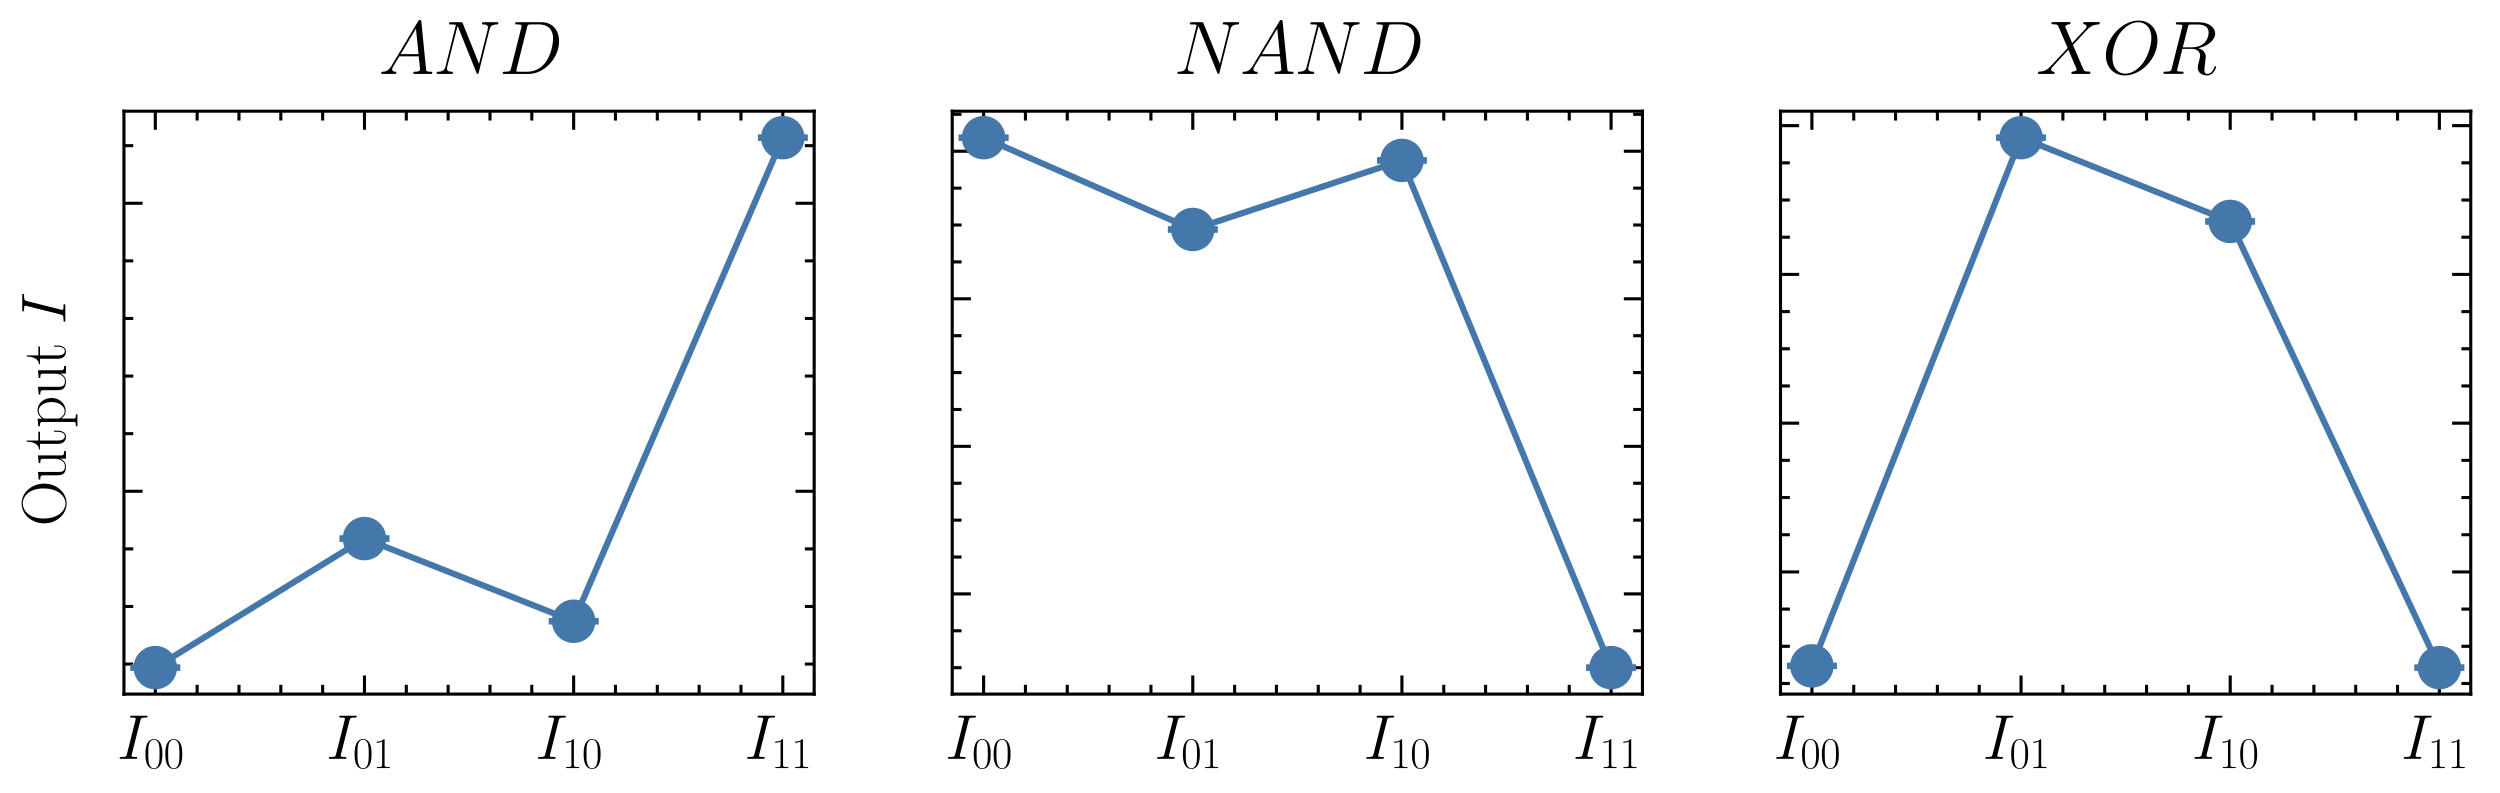 <?xml version="1.0" encoding="utf-8" standalone="no"?>
<!DOCTYPE svg PUBLIC "-//W3C//DTD SVG 1.1//EN"
  "http://www.w3.org/Graphics/SVG/1.1/DTD/svg11.dtd">
<svg xmlns:xlink="http://www.w3.org/1999/xlink" width="402.523pt" height="127.713pt" viewBox="0 0 402.523 127.713" xmlns="http://www.w3.org/2000/svg" version="1.1">
 <defs>
  <style type="text/css">*{stroke-linejoin: round; stroke-linecap: butt}</style>
 </defs>
 <g id="figure_1">
  <g id="patch_1">
   <path d="M 0 127.713 
L 402.523 127.713 
L 402.523 -0 
L 0 -0 
L 0 127.713 
z
" style="fill: none"/>
  </g>
  <g id="axes_1">
   <g id="patch_2">
    <path d="M 19.956 111.757 
L 131.09 111.757 
L 131.09 17.902 
L 19.956 17.902 
L 19.956 111.757 
z
" style="fill: none"/>
   </g>
   <g id="matplotlib.axis_1">
    <g id="xtick_1">
     <g id="line2d_1">
      <defs>
       <path id="m7a35473bfa" d="M 0 0 
L 0 -3 
" style="stroke: #000000; stroke-width: 0.5"/>
      </defs>
      <g>
       <use xlink:href="#m7a35473bfa" x="25.007" y="111.757" style="stroke: #000000; stroke-width: 0.5"/>
      </g>
     </g>
     <g id="line2d_2">
      <defs>
       <path id="mdc244a4021" d="M 0 0 
L 0 3 
" style="stroke: #000000; stroke-width: 0.5"/>
      </defs>
      <g>
       <use xlink:href="#mdc244a4021" x="25.007" y="17.902" style="stroke: #000000; stroke-width: 0.5"/>
      </g>
     </g>
     <g id="text_1">
      <!-- $I_{00}$ -->
      <g transform="translate(18.846 122.176) scale(0.1 -0.1)">
       <defs>
        <path id="CMMI12-49" d="M 2355 3880 
C 2413 4103 2426 4167 2893 4167 
C 3034 4167 3085 4167 3085 4288 
C 3085 4352 3014 4352 2995 4352 
C 2880 4352 2739 4352 2624 4352 
L 1837 4352 
C 1709 4352 1562 4352 1434 4352 
C 1382 4352 1312 4352 1312 4231 
C 1312 4167 1363 4167 1491 4167 
C 1888 4167 1888 4116 1888 4046 
C 1888 4002 1875 3963 1862 3906 
L 998 472 
C 941 249 928 185 461 185 
C 320 185 262 185 262 64 
C 262 0 326 0 358 0 
C 474 0 614 0 730 0 
L 1517 0 
C 1645 0 1786 0 1914 0 
C 1965 0 2042 0 2042 115 
C 2042 185 2003 185 1862 185 
C 1466 185 1466 236 1466 312 
C 1466 325 1466 357 1491 459 
L 2355 3880 
z
" transform="scale(0.016)"/>
        <path id="CMR17-30" d="M 2688 2025 
C 2688 2416 2682 3080 2413 3591 
C 2176 4039 1798 4198 1466 4198 
C 1158 4198 768 4058 525 3597 
C 269 3118 243 2524 243 2025 
C 243 1661 250 1106 448 619 
C 723 -39 1216 -128 1466 -128 
C 1760 -128 2208 -7 2470 600 
C 2662 1042 2688 1559 2688 2025 
z
M 1466 -26 
C 1056 -26 813 325 723 812 
C 653 1188 653 1738 653 2096 
C 653 2588 653 2997 736 3387 
C 858 3929 1216 4096 1466 4096 
C 1728 4096 2067 3923 2189 3400 
C 2272 3036 2278 2607 2278 2096 
C 2278 1680 2278 1169 2202 792 
C 2067 95 1690 -26 1466 -26 
z
" transform="scale(0.016)"/>
       </defs>
       <use xlink:href="#CMMI12-49" transform="scale(0.996)"/>
       <use xlink:href="#CMR17-30" transform="translate(43.024 -14.944) scale(0.697)"/>
       <use xlink:href="#CMR17-30" transform="translate(75.007 -14.944) scale(0.697)"/>
      </g>
     </g>
    </g>
    <g id="xtick_2">
     <g id="line2d_3">
      <g>
       <use xlink:href="#m7a35473bfa" x="58.684" y="111.757" style="stroke: #000000; stroke-width: 0.5"/>
      </g>
     </g>
     <g id="line2d_4">
      <g>
       <use xlink:href="#mdc244a4021" x="58.684" y="17.902" style="stroke: #000000; stroke-width: 0.5"/>
      </g>
     </g>
     <g id="text_2">
      <!-- $I_{01}$ -->
      <g transform="translate(52.524 122.176) scale(0.1 -0.1)">
       <defs>
        <path id="CMR17-31" d="M 1702 4058 
C 1702 4192 1696 4192 1606 4192 
C 1357 3916 979 3827 621 3827 
C 602 3827 570 3827 563 3808 
C 557 3795 557 3782 557 3648 
C 755 3648 1088 3686 1344 3839 
L 1344 461 
C 1344 236 1331 160 781 160 
L 589 160 
L 589 0 
C 896 0 1216 0 1523 0 
C 1830 0 2150 0 2458 0 
L 2458 160 
L 2266 160 
C 1715 160 1702 230 1702 458 
L 1702 4058 
z
" transform="scale(0.016)"/>
       </defs>
       <use xlink:href="#CMMI12-49" transform="scale(0.996)"/>
       <use xlink:href="#CMR17-30" transform="translate(43.024 -14.944) scale(0.697)"/>
       <use xlink:href="#CMR17-31" transform="translate(75.007 -14.944) scale(0.697)"/>
      </g>
     </g>
    </g>
    <g id="xtick_3">
     <g id="line2d_5">
      <g>
       <use xlink:href="#m7a35473bfa" x="92.362" y="111.757" style="stroke: #000000; stroke-width: 0.5"/>
      </g>
     </g>
     <g id="line2d_6">
      <g>
       <use xlink:href="#mdc244a4021" x="92.362" y="17.902" style="stroke: #000000; stroke-width: 0.5"/>
      </g>
     </g>
     <g id="text_3">
      <!-- $I_{10}$ -->
      <g transform="translate(86.201 122.176) scale(0.1 -0.1)">
       <use xlink:href="#CMMI12-49" transform="scale(0.996)"/>
       <use xlink:href="#CMR17-31" transform="translate(43.024 -14.944) scale(0.697)"/>
       <use xlink:href="#CMR17-30" transform="translate(75.007 -14.944) scale(0.697)"/>
      </g>
     </g>
    </g>
    <g id="xtick_4">
     <g id="line2d_7">
      <g>
       <use xlink:href="#m7a35473bfa" x="126.039" y="111.757" style="stroke: #000000; stroke-width: 0.5"/>
      </g>
     </g>
     <g id="line2d_8">
      <g>
       <use xlink:href="#mdc244a4021" x="126.039" y="17.902" style="stroke: #000000; stroke-width: 0.5"/>
      </g>
     </g>
     <g id="text_4">
      <!-- $I_{11}$ -->
      <g transform="translate(119.878 122.176) scale(0.1 -0.1)">
       <use xlink:href="#CMMI12-49" transform="scale(0.996)"/>
       <use xlink:href="#CMR17-31" transform="translate(43.024 -14.944) scale(0.697)"/>
       <use xlink:href="#CMR17-31" transform="translate(75.007 -14.944) scale(0.697)"/>
      </g>
     </g>
    </g>
    <g id="xtick_5">
     <g id="line2d_9">
      <defs>
       <path id="m8d58465c5d" d="M 0 0 
L 0 -1.5 
" style="stroke: #000000; stroke-width: 0.5"/>
      </defs>
      <g>
       <use xlink:href="#m8d58465c5d" x="31.743" y="111.757" style="stroke: #000000; stroke-width: 0.5"/>
      </g>
     </g>
     <g id="line2d_10">
      <defs>
       <path id="mcfc22abf35" d="M 0 0 
L 0 1.5 
" style="stroke: #000000; stroke-width: 0.5"/>
      </defs>
      <g>
       <use xlink:href="#mcfc22abf35" x="31.743" y="17.902" style="stroke: #000000; stroke-width: 0.5"/>
      </g>
     </g>
    </g>
    <g id="xtick_6">
     <g id="line2d_11">
      <g>
       <use xlink:href="#m8d58465c5d" x="38.478" y="111.757" style="stroke: #000000; stroke-width: 0.5"/>
      </g>
     </g>
     <g id="line2d_12">
      <g>
       <use xlink:href="#mcfc22abf35" x="38.478" y="17.902" style="stroke: #000000; stroke-width: 0.5"/>
      </g>
     </g>
    </g>
    <g id="xtick_7">
     <g id="line2d_13">
      <g>
       <use xlink:href="#m8d58465c5d" x="45.214" y="111.757" style="stroke: #000000; stroke-width: 0.5"/>
      </g>
     </g>
     <g id="line2d_14">
      <g>
       <use xlink:href="#mcfc22abf35" x="45.214" y="17.902" style="stroke: #000000; stroke-width: 0.5"/>
      </g>
     </g>
    </g>
    <g id="xtick_8">
     <g id="line2d_15">
      <g>
       <use xlink:href="#m8d58465c5d" x="51.949" y="111.757" style="stroke: #000000; stroke-width: 0.5"/>
      </g>
     </g>
     <g id="line2d_16">
      <g>
       <use xlink:href="#mcfc22abf35" x="51.949" y="17.902" style="stroke: #000000; stroke-width: 0.5"/>
      </g>
     </g>
    </g>
    <g id="xtick_9">
     <g id="line2d_17">
      <g>
       <use xlink:href="#m8d58465c5d" x="65.42" y="111.757" style="stroke: #000000; stroke-width: 0.5"/>
      </g>
     </g>
     <g id="line2d_18">
      <g>
       <use xlink:href="#mcfc22abf35" x="65.42" y="17.902" style="stroke: #000000; stroke-width: 0.5"/>
      </g>
     </g>
    </g>
    <g id="xtick_10">
     <g id="line2d_19">
      <g>
       <use xlink:href="#m8d58465c5d" x="72.155" y="111.757" style="stroke: #000000; stroke-width: 0.5"/>
      </g>
     </g>
     <g id="line2d_20">
      <g>
       <use xlink:href="#mcfc22abf35" x="72.155" y="17.902" style="stroke: #000000; stroke-width: 0.5"/>
      </g>
     </g>
    </g>
    <g id="xtick_11">
     <g id="line2d_21">
      <g>
       <use xlink:href="#m8d58465c5d" x="78.891" y="111.757" style="stroke: #000000; stroke-width: 0.5"/>
      </g>
     </g>
     <g id="line2d_22">
      <g>
       <use xlink:href="#mcfc22abf35" x="78.891" y="17.902" style="stroke: #000000; stroke-width: 0.5"/>
      </g>
     </g>
    </g>
    <g id="xtick_12">
     <g id="line2d_23">
      <g>
       <use xlink:href="#m8d58465c5d" x="85.626" y="111.757" style="stroke: #000000; stroke-width: 0.5"/>
      </g>
     </g>
     <g id="line2d_24">
      <g>
       <use xlink:href="#mcfc22abf35" x="85.626" y="17.902" style="stroke: #000000; stroke-width: 0.5"/>
      </g>
     </g>
    </g>
    <g id="xtick_13">
     <g id="line2d_25">
      <g>
       <use xlink:href="#m8d58465c5d" x="99.097" y="111.757" style="stroke: #000000; stroke-width: 0.5"/>
      </g>
     </g>
     <g id="line2d_26">
      <g>
       <use xlink:href="#mcfc22abf35" x="99.097" y="17.902" style="stroke: #000000; stroke-width: 0.5"/>
      </g>
     </g>
    </g>
    <g id="xtick_14">
     <g id="line2d_27">
      <g>
       <use xlink:href="#m8d58465c5d" x="105.833" y="111.757" style="stroke: #000000; stroke-width: 0.5"/>
      </g>
     </g>
     <g id="line2d_28">
      <g>
       <use xlink:href="#mcfc22abf35" x="105.833" y="17.902" style="stroke: #000000; stroke-width: 0.5"/>
      </g>
     </g>
    </g>
    <g id="xtick_15">
     <g id="line2d_29">
      <g>
       <use xlink:href="#m8d58465c5d" x="112.568" y="111.757" style="stroke: #000000; stroke-width: 0.5"/>
      </g>
     </g>
     <g id="line2d_30">
      <g>
       <use xlink:href="#mcfc22abf35" x="112.568" y="17.902" style="stroke: #000000; stroke-width: 0.5"/>
      </g>
     </g>
    </g>
    <g id="xtick_16">
     <g id="line2d_31">
      <g>
       <use xlink:href="#m8d58465c5d" x="119.303" y="111.757" style="stroke: #000000; stroke-width: 0.5"/>
      </g>
     </g>
     <g id="line2d_32">
      <g>
       <use xlink:href="#mcfc22abf35" x="119.303" y="17.902" style="stroke: #000000; stroke-width: 0.5"/>
      </g>
     </g>
    </g>
   </g>
   <g id="matplotlib.axis_2">
    <g id="ytick_1">
     <g id="line2d_33">
      <defs>
       <path id="mda4ca1eb10" d="M 0 0 
L 3 0 
" style="stroke: #000000; stroke-width: 0.5"/>
      </defs>
      <g>
       <use xlink:href="#mda4ca1eb10" x="19.956" y="79.1" style="stroke: #000000; stroke-width: 0.5"/>
      </g>
     </g>
     <g id="line2d_34">
      <defs>
       <path id="m53bb370a28" d="M 0 0 
L -3 0 
" style="stroke: #000000; stroke-width: 0.5"/>
      </defs>
      <g>
       <use xlink:href="#m53bb370a28" x="131.09" y="79.1" style="stroke: #000000; stroke-width: 0.5"/>
      </g>
     </g>
    </g>
    <g id="ytick_2">
     <g id="line2d_35">
      <g>
       <use xlink:href="#mda4ca1eb10" x="19.956" y="32.729" style="stroke: #000000; stroke-width: 0.5"/>
      </g>
     </g>
     <g id="line2d_36">
      <g>
       <use xlink:href="#m53bb370a28" x="131.09" y="32.729" style="stroke: #000000; stroke-width: 0.5"/>
      </g>
     </g>
    </g>
    <g id="ytick_3">
     <g id="line2d_37">
      <defs>
       <path id="m5d6eaed730" d="M 0 0 
L 1.5 0 
" style="stroke: #000000; stroke-width: 0.5"/>
      </defs>
      <g>
       <use xlink:href="#m5d6eaed730" x="19.956" y="106.923" style="stroke: #000000; stroke-width: 0.5"/>
      </g>
     </g>
     <g id="line2d_38">
      <defs>
       <path id="m47f37fea5a" d="M 0 0 
L -1.5 0 
" style="stroke: #000000; stroke-width: 0.5"/>
      </defs>
      <g>
       <use xlink:href="#m47f37fea5a" x="131.09" y="106.923" style="stroke: #000000; stroke-width: 0.5"/>
      </g>
     </g>
    </g>
    <g id="ytick_4">
     <g id="line2d_39">
      <g>
       <use xlink:href="#m5d6eaed730" x="19.956" y="97.649" style="stroke: #000000; stroke-width: 0.5"/>
      </g>
     </g>
     <g id="line2d_40">
      <g>
       <use xlink:href="#m47f37fea5a" x="131.09" y="97.649" style="stroke: #000000; stroke-width: 0.5"/>
      </g>
     </g>
    </g>
    <g id="ytick_5">
     <g id="line2d_41">
      <g>
       <use xlink:href="#m5d6eaed730" x="19.956" y="88.375" style="stroke: #000000; stroke-width: 0.5"/>
      </g>
     </g>
     <g id="line2d_42">
      <g>
       <use xlink:href="#m47f37fea5a" x="131.09" y="88.375" style="stroke: #000000; stroke-width: 0.5"/>
      </g>
     </g>
    </g>
    <g id="ytick_6">
     <g id="line2d_43">
      <g>
       <use xlink:href="#m5d6eaed730" x="19.956" y="69.826" style="stroke: #000000; stroke-width: 0.5"/>
      </g>
     </g>
     <g id="line2d_44">
      <g>
       <use xlink:href="#m47f37fea5a" x="131.09" y="69.826" style="stroke: #000000; stroke-width: 0.5"/>
      </g>
     </g>
    </g>
    <g id="ytick_7">
     <g id="line2d_45">
      <g>
       <use xlink:href="#m5d6eaed730" x="19.956" y="60.552" style="stroke: #000000; stroke-width: 0.5"/>
      </g>
     </g>
     <g id="line2d_46">
      <g>
       <use xlink:href="#m47f37fea5a" x="131.09" y="60.552" style="stroke: #000000; stroke-width: 0.5"/>
      </g>
     </g>
    </g>
    <g id="ytick_8">
     <g id="line2d_47">
      <g>
       <use xlink:href="#m5d6eaed730" x="19.956" y="51.278" style="stroke: #000000; stroke-width: 0.5"/>
      </g>
     </g>
     <g id="line2d_48">
      <g>
       <use xlink:href="#m47f37fea5a" x="131.09" y="51.278" style="stroke: #000000; stroke-width: 0.5"/>
      </g>
     </g>
    </g>
    <g id="ytick_9">
     <g id="line2d_49">
      <g>
       <use xlink:href="#m5d6eaed730" x="19.956" y="42.004" style="stroke: #000000; stroke-width: 0.5"/>
      </g>
     </g>
     <g id="line2d_50">
      <g>
       <use xlink:href="#m47f37fea5a" x="131.09" y="42.004" style="stroke: #000000; stroke-width: 0.5"/>
      </g>
     </g>
    </g>
    <g id="ytick_10">
     <g id="line2d_51">
      <g>
       <use xlink:href="#m5d6eaed730" x="19.956" y="23.455" style="stroke: #000000; stroke-width: 0.5"/>
      </g>
     </g>
     <g id="line2d_52">
      <g>
       <use xlink:href="#m47f37fea5a" x="131.09" y="23.455" style="stroke: #000000; stroke-width: 0.5"/>
      </g>
     </g>
    </g>
    <g id="text_5">
     <!-- Output $I$ -->
     <g transform="translate(10.518 84.731) rotate(-90) scale(0.1 -0.1)">
      <defs>
       <path id="CMR17-4f" d="M 4307 2135 
C 4307 3437 3366 4416 2304 4416 
C 1216 4416 294 3424 294 2135 
C 294 845 1229 -128 2298 -128 
C 3392 -128 4307 864 4307 2135 
z
M 2304 -13 
C 1574 -13 781 711 781 2217 
C 781 3716 1651 4301 2298 4301 
C 2976 4301 3821 3698 3821 2217 
C 3821 686 3008 -13 2304 -13 
z
" transform="scale(0.016)"/>
       <path id="CMR17-75" d="M 1882 2693 
L 1882 2528 
C 2259 2528 2317 2489 2317 2186 
L 2317 1032 
C 2317 500 2029 38 1555 38 
C 1030 38 986 348 986 678 
L 986 2763 
L 211 2693 
L 211 2528 
C 467 2528 640 2528 646 2274 
L 646 1058 
C 646 633 646 361 813 183 
C 896 101 1056 -64 1517 -64 
C 2061 -64 2272 377 2323 506 
L 2330 506 
L 2330 -63 
L 3091 -63 
L 3091 128 
C 2714 128 2656 166 2656 473 
L 2656 2763 
L 1882 2693 
z
" transform="scale(0.016)"/>
       <path id="CMR17-74" d="M 966 2560 
L 1862 2560 
L 1862 2725 
L 966 2725 
L 966 3904 
L 851 3904 
C 838 3245 614 2668 70 2668 
L 70 2560 
L 627 2560 
L 627 771 
C 627 650 627 -64 1370 -64 
C 1747 -64 1965 306 1965 777 
L 1965 1140 
L 1850 1140 
L 1850 783 
C 1850 344 1677 51 1408 51 
C 1222 51 966 178 966 758 
L 966 2560 
z
" transform="scale(0.016)"/>
       <path id="CMR17-70" d="M 1408 -1063 
C 998 -1063 973 -1037 973 -789 
L 973 402 
C 1158 134 1427 -38 1766 -38 
C 2406 -38 3053 523 3053 1388 
C 3053 2191 2496 2802 1837 2802 
C 1453 2802 1139 2592 960 2338 
L 960 2802 
L 198 2732 
L 198 2567 
C 576 2567 634 2528 634 2223 
L 634 -789 
C 634 -1031 608 -1063 198 -1063 
L 198 -1228 
C 352 -1216 634 -1216 800 -1216 
C 966 -1216 1254 -1216 1408 -1228 
L 1408 -1063 
z
M 973 2012 
C 973 2102 973 2235 1222 2471 
C 1254 2497 1472 2688 1792 2688 
C 2259 2688 2643 2108 2643 1382 
C 2643 656 2234 64 1728 64 
C 1498 64 1248 172 1056 472 
C 973 612 973 650 973 752 
L 973 2012 
z
" transform="scale(0.016)"/>
      </defs>
      <use xlink:href="#CMR17-4f" transform="scale(0.996)"/>
      <use xlink:href="#CMR17-75" transform="translate(71.715 0) scale(0.996)"/>
      <use xlink:href="#CMR17-74" transform="translate(122.61 0) scale(0.996)"/>
      <use xlink:href="#CMR17-70" transform="translate(157.891 0) scale(0.996)"/>
      <use xlink:href="#CMR17-75" transform="translate(208.786 0) scale(0.996)"/>
      <use xlink:href="#CMR17-74" transform="translate(259.682 0) scale(0.996)"/>
      <use xlink:href="#CMMI12-49" transform="translate(325.038 0) scale(0.996)"/>
     </g>
    </g>
   </g>
   <g id="LineCollection_1">
    <path d="M 25.007 107.491 
L 25.007 107.491 
" clip-path="url(#p9f551ac760)" style="fill: none; stroke: #4477aa"/>
    <path d="M 58.684 86.717 
L 58.684 86.717 
" clip-path="url(#p9f551ac760)" style="fill: none; stroke: #4477aa"/>
    <path d="M 92.362 100.025 
L 92.362 100.025 
" clip-path="url(#p9f551ac760)" style="fill: none; stroke: #4477aa"/>
    <path d="M 126.039 22.168 
L 126.039 22.168 
" clip-path="url(#p9f551ac760)" style="fill: none; stroke: #4477aa"/>
   </g>
   <g id="line2d_53">
    <defs>
     <path id="mb9679a63ed" d="M 4 0 
L -4 -0 
" style="stroke: #4477aa"/>
    </defs>
    <g clip-path="url(#p9f551ac760)">
     <use xlink:href="#mb9679a63ed" x="25.007" y="107.491" style="fill: #4477aa; stroke: #4477aa"/>
     <use xlink:href="#mb9679a63ed" x="58.684" y="86.717" style="fill: #4477aa; stroke: #4477aa"/>
     <use xlink:href="#mb9679a63ed" x="92.362" y="100.025" style="fill: #4477aa; stroke: #4477aa"/>
     <use xlink:href="#mb9679a63ed" x="126.039" y="22.168" style="fill: #4477aa; stroke: #4477aa"/>
    </g>
   </g>
   <g id="line2d_54">
    <g clip-path="url(#p9f551ac760)">
     <use xlink:href="#mb9679a63ed" x="25.007" y="107.491" style="fill: #4477aa; stroke: #4477aa"/>
     <use xlink:href="#mb9679a63ed" x="58.684" y="86.717" style="fill: #4477aa; stroke: #4477aa"/>
     <use xlink:href="#mb9679a63ed" x="92.362" y="100.025" style="fill: #4477aa; stroke: #4477aa"/>
     <use xlink:href="#mb9679a63ed" x="126.039" y="22.168" style="fill: #4477aa; stroke: #4477aa"/>
    </g>
   </g>
   <g id="line2d_55">
    <path d="M 25.007 107.491 
L 58.684 86.717 
L 92.362 100.025 
L 126.039 22.168 
" clip-path="url(#p9f551ac760)" style="fill: none; stroke: #4477aa; stroke-linecap: square"/>
    <defs>
     <path id="m91fbb49f85" d="M 0 3 
C 0.796 3 1.559 2.684 2.121 2.121 
C 2.684 1.559 3 0.796 3 0 
C 3 -0.796 2.684 -1.559 2.121 -2.121 
C 1.559 -2.684 0.796 -3 0 -3 
C -0.796 -3 -1.559 -2.684 -2.121 -2.121 
C -2.684 -1.559 -3 -0.796 -3 0 
C -3 0.796 -2.684 1.559 -2.121 2.121 
C -1.559 2.684 -0.796 3 0 3 
z
" style="stroke: #4477aa"/>
    </defs>
    <g clip-path="url(#p9f551ac760)">
     <use xlink:href="#m91fbb49f85" x="25.007" y="107.491" style="fill: #4477aa; stroke: #4477aa"/>
     <use xlink:href="#m91fbb49f85" x="58.684" y="86.717" style="fill: #4477aa; stroke: #4477aa"/>
     <use xlink:href="#m91fbb49f85" x="92.362" y="100.025" style="fill: #4477aa; stroke: #4477aa"/>
     <use xlink:href="#m91fbb49f85" x="126.039" y="22.168" style="fill: #4477aa; stroke: #4477aa"/>
    </g>
   </g>
   <g id="patch_3">
    <path d="M 19.956 111.757 
L 19.956 17.902 
" style="fill: none; stroke: #000000; stroke-width: 0.5; stroke-linejoin: miter; stroke-linecap: square"/>
   </g>
   <g id="patch_4">
    <path d="M 131.09 111.757 
L 131.09 17.902 
" style="fill: none; stroke: #000000; stroke-width: 0.5; stroke-linejoin: miter; stroke-linecap: square"/>
   </g>
   <g id="patch_5">
    <path d="M 19.956 111.757 
L 131.09 111.757 
" style="fill: none; stroke: #000000; stroke-width: 0.5; stroke-linejoin: miter; stroke-linecap: square"/>
   </g>
   <g id="patch_6">
    <path d="M 19.956 17.902 
L 131.09 17.902 
" style="fill: none; stroke: #000000; stroke-width: 0.5; stroke-linejoin: miter; stroke-linecap: square"/>
   </g>
   <g id="text_6">
    <!-- $AND$ -->
    <g transform="translate(60.964 11.902) scale(0.12 -0.12)">
     <defs>
      <path id="CMMI12-41" d="M 1088 691 
C 864 314 646 186 339 186 
C 269 180 218 180 218 58 
C 218 24 250 0 294 0 
C 410 0 698 0 813 0 
C 998 0 1203 0 1382 0 
C 1421 0 1498 0 1498 122 
C 1498 180 1446 186 1408 186 
C 1261 186 1139 236 1139 388 
C 1139 476 1178 546 1261 685 
L 1747 1479 
L 3379 1479 
C 3386 1423 3386 1373 3392 1316 
C 3411 1152 3488 495 3488 376 
C 3488 186 3162 186 3059 186 
C 2989 186 2918 186 2918 70 
C 2918 0 2976 0 3014 0 
C 3123 0 3251 0 3360 0 
L 3725 0 
C 4115 0 4397 0 4403 0 
C 4448 0 4518 0 4518 122 
C 4518 186 4461 186 4365 186 
C 4013 186 4006 244 3987 434 
L 3597 4404 
C 3584 4531 3558 4544 3488 4544 
C 3424 4544 3386 4531 3328 4435 
L 1088 691 
z
M 1856 1664 
L 3142 3819 
L 3360 1664 
L 1856 1664 
z
" transform="scale(0.016)"/>
      <path id="CMMI12-4e" d="M 4736 3698 
C 4806 3974 4909 4166 5395 4166 
C 5414 4166 5491 4166 5491 4279 
C 5491 4352 5434 4352 5408 4352 
C 5280 4352 4954 4352 4826 4352 
L 4518 4352 
C 4429 4352 4314 4352 4224 4352 
C 4186 4352 4109 4352 4109 4230 
C 4109 4166 4160 4166 4205 4166 
C 4589 4166 4614 4019 4614 3903 
C 4614 3846 4608 3826 4589 3737 
L 3866 850 
L 2496 4249 
C 2451 4352 2445 4352 2304 4352 
L 1523 4352 
C 1395 4352 1338 4352 1338 4230 
C 1338 4166 1382 4166 1504 4166 
C 1536 4166 1914 4166 1914 4115 
C 1914 4102 1901 4051 1894 4032 
L 1043 635 
C 966 320 813 186 390 186 
C 358 186 294 186 294 67 
C 294 0 358 0 378 0 
C 506 0 832 0 960 0 
L 1267 0 
C 1357 0 1466 0 1555 0 
C 1600 0 1670 0 1670 122 
C 1670 180 1606 186 1581 186 
C 1370 186 1165 224 1165 454 
C 1165 505 1178 562 1190 613 
L 2054 4032 
C 2093 3968 2093 3956 2118 3898 
L 3642 115 
C 3674 38 3686 0 3744 0 
C 3808 0 3814 19 3840 128 
L 4736 3698 
z
" transform="scale(0.016)"/>
      <path id="CMMI12-44" d="M 1005 472 
C 947 249 934 185 486 185 
C 365 185 301 185 301 70 
C 301 0 339 0 467 0 
L 2496 0 
C 3789 0 5050 1332 5050 2753 
C 5050 3671 4499 4352 3584 4352 
L 1530 4352 
C 1408 4352 1350 4352 1350 4231 
C 1350 4167 1408 4167 1504 4167 
C 1894 4167 1894 4116 1894 4046 
C 1894 4034 1894 3995 1869 3899 
L 1005 472 
z
M 2355 3931 
C 2413 4167 2438 4167 2688 4167 
L 3392 4167 
C 3994 4167 4544 3842 4544 2963 
C 4544 2644 4416 1536 3795 835 
C 3616 625 3130 185 2394 185 
L 1664 185 
C 1574 185 1562 185 1523 192 
C 1453 198 1446 211 1446 262 
C 1446 307 1459 345 1472 402 
L 2355 3931 
z
" transform="scale(0.016)"/>
     </defs>
     <use xlink:href="#CMMI12-41" transform="scale(0.996)"/>
     <use xlink:href="#CMMI12-4e" transform="translate(73.128 0) scale(0.996)"/>
     <use xlink:href="#CMMI12-44" transform="translate(161.65 0) scale(0.996)"/>
    </g>
   </g>
  </g>
  <g id="axes_2">
   <g id="patch_7">
    <path d="M 153.317 111.757 
L 264.452 111.757 
L 264.452 17.902 
L 153.317 17.902 
L 153.317 111.757 
z
" style="fill: none"/>
   </g>
   <g id="matplotlib.axis_3">
    <g id="xtick_17">
     <g id="line2d_56">
      <g>
       <use xlink:href="#m7a35473bfa" x="158.369" y="111.757" style="stroke: #000000; stroke-width: 0.5"/>
      </g>
     </g>
     <g id="line2d_57">
      <g>
       <use xlink:href="#mdc244a4021" x="158.369" y="17.902" style="stroke: #000000; stroke-width: 0.5"/>
      </g>
     </g>
     <g id="text_7">
      <!-- $I_{00}$ -->
      <g transform="translate(152.208 122.176) scale(0.1 -0.1)">
       <use xlink:href="#CMMI12-49" transform="scale(0.996)"/>
       <use xlink:href="#CMR17-30" transform="translate(43.024 -14.944) scale(0.697)"/>
       <use xlink:href="#CMR17-30" transform="translate(75.007 -14.944) scale(0.697)"/>
      </g>
     </g>
    </g>
    <g id="xtick_18">
     <g id="line2d_58">
      <g>
       <use xlink:href="#m7a35473bfa" x="192.046" y="111.757" style="stroke: #000000; stroke-width: 0.5"/>
      </g>
     </g>
     <g id="line2d_59">
      <g>
       <use xlink:href="#mdc244a4021" x="192.046" y="17.902" style="stroke: #000000; stroke-width: 0.5"/>
      </g>
     </g>
     <g id="text_8">
      <!-- $I_{01}$ -->
      <g transform="translate(185.885 122.176) scale(0.1 -0.1)">
       <use xlink:href="#CMMI12-49" transform="scale(0.996)"/>
       <use xlink:href="#CMR17-30" transform="translate(43.024 -14.944) scale(0.697)"/>
       <use xlink:href="#CMR17-31" transform="translate(75.007 -14.944) scale(0.697)"/>
      </g>
     </g>
    </g>
    <g id="xtick_19">
     <g id="line2d_60">
      <g>
       <use xlink:href="#m7a35473bfa" x="225.723" y="111.757" style="stroke: #000000; stroke-width: 0.5"/>
      </g>
     </g>
     <g id="line2d_61">
      <g>
       <use xlink:href="#mdc244a4021" x="225.723" y="17.902" style="stroke: #000000; stroke-width: 0.5"/>
      </g>
     </g>
     <g id="text_9">
      <!-- $I_{10}$ -->
      <g transform="translate(219.562 122.176) scale(0.1 -0.1)">
       <use xlink:href="#CMMI12-49" transform="scale(0.996)"/>
       <use xlink:href="#CMR17-31" transform="translate(43.024 -14.944) scale(0.697)"/>
       <use xlink:href="#CMR17-30" transform="translate(75.007 -14.944) scale(0.697)"/>
      </g>
     </g>
    </g>
    <g id="xtick_20">
     <g id="line2d_62">
      <g>
       <use xlink:href="#m7a35473bfa" x="259.401" y="111.757" style="stroke: #000000; stroke-width: 0.5"/>
      </g>
     </g>
     <g id="line2d_63">
      <g>
       <use xlink:href="#mdc244a4021" x="259.401" y="17.902" style="stroke: #000000; stroke-width: 0.5"/>
      </g>
     </g>
     <g id="text_10">
      <!-- $I_{11}$ -->
      <g transform="translate(253.24 122.176) scale(0.1 -0.1)">
       <use xlink:href="#CMMI12-49" transform="scale(0.996)"/>
       <use xlink:href="#CMR17-31" transform="translate(43.024 -14.944) scale(0.697)"/>
       <use xlink:href="#CMR17-31" transform="translate(75.007 -14.944) scale(0.697)"/>
      </g>
     </g>
    </g>
    <g id="xtick_21">
     <g id="line2d_64">
      <g>
       <use xlink:href="#m8d58465c5d" x="165.104" y="111.757" style="stroke: #000000; stroke-width: 0.5"/>
      </g>
     </g>
     <g id="line2d_65">
      <g>
       <use xlink:href="#mcfc22abf35" x="165.104" y="17.902" style="stroke: #000000; stroke-width: 0.5"/>
      </g>
     </g>
    </g>
    <g id="xtick_22">
     <g id="line2d_66">
      <g>
       <use xlink:href="#m8d58465c5d" x="171.84" y="111.757" style="stroke: #000000; stroke-width: 0.5"/>
      </g>
     </g>
     <g id="line2d_67">
      <g>
       <use xlink:href="#mcfc22abf35" x="171.84" y="17.902" style="stroke: #000000; stroke-width: 0.5"/>
      </g>
     </g>
    </g>
    <g id="xtick_23">
     <g id="line2d_68">
      <g>
       <use xlink:href="#m8d58465c5d" x="178.575" y="111.757" style="stroke: #000000; stroke-width: 0.5"/>
      </g>
     </g>
     <g id="line2d_69">
      <g>
       <use xlink:href="#mcfc22abf35" x="178.575" y="17.902" style="stroke: #000000; stroke-width: 0.5"/>
      </g>
     </g>
    </g>
    <g id="xtick_24">
     <g id="line2d_70">
      <g>
       <use xlink:href="#m8d58465c5d" x="185.311" y="111.757" style="stroke: #000000; stroke-width: 0.5"/>
      </g>
     </g>
     <g id="line2d_71">
      <g>
       <use xlink:href="#mcfc22abf35" x="185.311" y="17.902" style="stroke: #000000; stroke-width: 0.5"/>
      </g>
     </g>
    </g>
    <g id="xtick_25">
     <g id="line2d_72">
      <g>
       <use xlink:href="#m8d58465c5d" x="198.782" y="111.757" style="stroke: #000000; stroke-width: 0.5"/>
      </g>
     </g>
     <g id="line2d_73">
      <g>
       <use xlink:href="#mcfc22abf35" x="198.782" y="17.902" style="stroke: #000000; stroke-width: 0.5"/>
      </g>
     </g>
    </g>
    <g id="xtick_26">
     <g id="line2d_74">
      <g>
       <use xlink:href="#m8d58465c5d" x="205.517" y="111.757" style="stroke: #000000; stroke-width: 0.5"/>
      </g>
     </g>
     <g id="line2d_75">
      <g>
       <use xlink:href="#mcfc22abf35" x="205.517" y="17.902" style="stroke: #000000; stroke-width: 0.5"/>
      </g>
     </g>
    </g>
    <g id="xtick_27">
     <g id="line2d_76">
      <g>
       <use xlink:href="#m8d58465c5d" x="212.253" y="111.757" style="stroke: #000000; stroke-width: 0.5"/>
      </g>
     </g>
     <g id="line2d_77">
      <g>
       <use xlink:href="#mcfc22abf35" x="212.253" y="17.902" style="stroke: #000000; stroke-width: 0.5"/>
      </g>
     </g>
    </g>
    <g id="xtick_28">
     <g id="line2d_78">
      <g>
       <use xlink:href="#m8d58465c5d" x="218.988" y="111.757" style="stroke: #000000; stroke-width: 0.5"/>
      </g>
     </g>
     <g id="line2d_79">
      <g>
       <use xlink:href="#mcfc22abf35" x="218.988" y="17.902" style="stroke: #000000; stroke-width: 0.5"/>
      </g>
     </g>
    </g>
    <g id="xtick_29">
     <g id="line2d_80">
      <g>
       <use xlink:href="#m8d58465c5d" x="232.459" y="111.757" style="stroke: #000000; stroke-width: 0.5"/>
      </g>
     </g>
     <g id="line2d_81">
      <g>
       <use xlink:href="#mcfc22abf35" x="232.459" y="17.902" style="stroke: #000000; stroke-width: 0.5"/>
      </g>
     </g>
    </g>
    <g id="xtick_30">
     <g id="line2d_82">
      <g>
       <use xlink:href="#m8d58465c5d" x="239.194" y="111.757" style="stroke: #000000; stroke-width: 0.5"/>
      </g>
     </g>
     <g id="line2d_83">
      <g>
       <use xlink:href="#mcfc22abf35" x="239.194" y="17.902" style="stroke: #000000; stroke-width: 0.5"/>
      </g>
     </g>
    </g>
    <g id="xtick_31">
     <g id="line2d_84">
      <g>
       <use xlink:href="#m8d58465c5d" x="245.93" y="111.757" style="stroke: #000000; stroke-width: 0.5"/>
      </g>
     </g>
     <g id="line2d_85">
      <g>
       <use xlink:href="#mcfc22abf35" x="245.93" y="17.902" style="stroke: #000000; stroke-width: 0.5"/>
      </g>
     </g>
    </g>
    <g id="xtick_32">
     <g id="line2d_86">
      <g>
       <use xlink:href="#m8d58465c5d" x="252.665" y="111.757" style="stroke: #000000; stroke-width: 0.5"/>
      </g>
     </g>
     <g id="line2d_87">
      <g>
       <use xlink:href="#mcfc22abf35" x="252.665" y="17.902" style="stroke: #000000; stroke-width: 0.5"/>
      </g>
     </g>
    </g>
   </g>
   <g id="matplotlib.axis_4">
    <g id="ytick_11">
     <g id="line2d_88">
      <g>
       <use xlink:href="#mda4ca1eb10" x="153.317" y="95.625" style="stroke: #000000; stroke-width: 0.5"/>
      </g>
     </g>
     <g id="line2d_89">
      <g>
       <use xlink:href="#m53bb370a28" x="264.452" y="95.625" style="stroke: #000000; stroke-width: 0.5"/>
      </g>
     </g>
    </g>
    <g id="ytick_12">
     <g id="line2d_90">
      <g>
       <use xlink:href="#mda4ca1eb10" x="153.317" y="71.866" style="stroke: #000000; stroke-width: 0.5"/>
      </g>
     </g>
     <g id="line2d_91">
      <g>
       <use xlink:href="#m53bb370a28" x="264.452" y="71.866" style="stroke: #000000; stroke-width: 0.5"/>
      </g>
     </g>
    </g>
    <g id="ytick_13">
     <g id="line2d_92">
      <g>
       <use xlink:href="#mda4ca1eb10" x="153.317" y="48.108" style="stroke: #000000; stroke-width: 0.5"/>
      </g>
     </g>
     <g id="line2d_93">
      <g>
       <use xlink:href="#m53bb370a28" x="264.452" y="48.108" style="stroke: #000000; stroke-width: 0.5"/>
      </g>
     </g>
    </g>
    <g id="ytick_14">
     <g id="line2d_94">
      <g>
       <use xlink:href="#mda4ca1eb10" x="153.317" y="24.349" style="stroke: #000000; stroke-width: 0.5"/>
      </g>
     </g>
     <g id="line2d_95">
      <g>
       <use xlink:href="#m53bb370a28" x="264.452" y="24.349" style="stroke: #000000; stroke-width: 0.5"/>
      </g>
     </g>
    </g>
    <g id="ytick_15">
     <g id="line2d_96">
      <g>
       <use xlink:href="#m5d6eaed730" x="153.317" y="107.504" style="stroke: #000000; stroke-width: 0.5"/>
      </g>
     </g>
     <g id="line2d_97">
      <g>
       <use xlink:href="#m47f37fea5a" x="264.452" y="107.504" style="stroke: #000000; stroke-width: 0.5"/>
      </g>
     </g>
    </g>
    <g id="ytick_16">
     <g id="line2d_98">
      <g>
       <use xlink:href="#m5d6eaed730" x="153.317" y="101.565" style="stroke: #000000; stroke-width: 0.5"/>
      </g>
     </g>
     <g id="line2d_99">
      <g>
       <use xlink:href="#m47f37fea5a" x="264.452" y="101.565" style="stroke: #000000; stroke-width: 0.5"/>
      </g>
     </g>
    </g>
    <g id="ytick_17">
     <g id="line2d_100">
      <g>
       <use xlink:href="#m5d6eaed730" x="153.317" y="89.685" style="stroke: #000000; stroke-width: 0.5"/>
      </g>
     </g>
     <g id="line2d_101">
      <g>
       <use xlink:href="#m47f37fea5a" x="264.452" y="89.685" style="stroke: #000000; stroke-width: 0.5"/>
      </g>
     </g>
    </g>
    <g id="ytick_18">
     <g id="line2d_102">
      <g>
       <use xlink:href="#m5d6eaed730" x="153.317" y="83.746" style="stroke: #000000; stroke-width: 0.5"/>
      </g>
     </g>
     <g id="line2d_103">
      <g>
       <use xlink:href="#m47f37fea5a" x="264.452" y="83.746" style="stroke: #000000; stroke-width: 0.5"/>
      </g>
     </g>
    </g>
    <g id="ytick_19">
     <g id="line2d_104">
      <g>
       <use xlink:href="#m5d6eaed730" x="153.317" y="77.806" style="stroke: #000000; stroke-width: 0.5"/>
      </g>
     </g>
     <g id="line2d_105">
      <g>
       <use xlink:href="#m47f37fea5a" x="264.452" y="77.806" style="stroke: #000000; stroke-width: 0.5"/>
      </g>
     </g>
    </g>
    <g id="ytick_20">
     <g id="line2d_106">
      <g>
       <use xlink:href="#m5d6eaed730" x="153.317" y="65.927" style="stroke: #000000; stroke-width: 0.5"/>
      </g>
     </g>
     <g id="line2d_107">
      <g>
       <use xlink:href="#m47f37fea5a" x="264.452" y="65.927" style="stroke: #000000; stroke-width: 0.5"/>
      </g>
     </g>
    </g>
    <g id="ytick_21">
     <g id="line2d_108">
      <g>
       <use xlink:href="#m5d6eaed730" x="153.317" y="59.987" style="stroke: #000000; stroke-width: 0.5"/>
      </g>
     </g>
     <g id="line2d_109">
      <g>
       <use xlink:href="#m47f37fea5a" x="264.452" y="59.987" style="stroke: #000000; stroke-width: 0.5"/>
      </g>
     </g>
    </g>
    <g id="ytick_22">
     <g id="line2d_110">
      <g>
       <use xlink:href="#m5d6eaed730" x="153.317" y="54.048" style="stroke: #000000; stroke-width: 0.5"/>
      </g>
     </g>
     <g id="line2d_111">
      <g>
       <use xlink:href="#m47f37fea5a" x="264.452" y="54.048" style="stroke: #000000; stroke-width: 0.5"/>
      </g>
     </g>
    </g>
    <g id="ytick_23">
     <g id="line2d_112">
      <g>
       <use xlink:href="#m5d6eaed730" x="153.317" y="42.168" style="stroke: #000000; stroke-width: 0.5"/>
      </g>
     </g>
     <g id="line2d_113">
      <g>
       <use xlink:href="#m47f37fea5a" x="264.452" y="42.168" style="stroke: #000000; stroke-width: 0.5"/>
      </g>
     </g>
    </g>
    <g id="ytick_24">
     <g id="line2d_114">
      <g>
       <use xlink:href="#m5d6eaed730" x="153.317" y="36.229" style="stroke: #000000; stroke-width: 0.5"/>
      </g>
     </g>
     <g id="line2d_115">
      <g>
       <use xlink:href="#m47f37fea5a" x="264.452" y="36.229" style="stroke: #000000; stroke-width: 0.5"/>
      </g>
     </g>
    </g>
    <g id="ytick_25">
     <g id="line2d_116">
      <g>
       <use xlink:href="#m5d6eaed730" x="153.317" y="30.289" style="stroke: #000000; stroke-width: 0.5"/>
      </g>
     </g>
     <g id="line2d_117">
      <g>
       <use xlink:href="#m47f37fea5a" x="264.452" y="30.289" style="stroke: #000000; stroke-width: 0.5"/>
      </g>
     </g>
    </g>
    <g id="ytick_26">
     <g id="line2d_118">
      <g>
       <use xlink:href="#m5d6eaed730" x="153.317" y="18.41" style="stroke: #000000; stroke-width: 0.5"/>
      </g>
     </g>
     <g id="line2d_119">
      <g>
       <use xlink:href="#m47f37fea5a" x="264.452" y="18.41" style="stroke: #000000; stroke-width: 0.5"/>
      </g>
     </g>
    </g>
   </g>
   <g id="LineCollection_2">
    <path d="M 158.369 22.168 
L 158.369 22.168 
" clip-path="url(#p08d529c001)" style="fill: none; stroke: #4477aa"/>
    <path d="M 192.046 36.946 
L 192.046 36.946 
" clip-path="url(#p08d529c001)" style="fill: none; stroke: #4477aa"/>
    <path d="M 225.723 25.826 
L 225.723 25.826 
" clip-path="url(#p08d529c001)" style="fill: none; stroke: #4477aa"/>
    <path d="M 259.401 107.491 
L 259.401 107.491 
" clip-path="url(#p08d529c001)" style="fill: none; stroke: #4477aa"/>
   </g>
   <g id="line2d_120">
    <g clip-path="url(#p08d529c001)">
     <use xlink:href="#mb9679a63ed" x="158.369" y="22.168" style="fill: #4477aa; stroke: #4477aa"/>
     <use xlink:href="#mb9679a63ed" x="192.046" y="36.946" style="fill: #4477aa; stroke: #4477aa"/>
     <use xlink:href="#mb9679a63ed" x="225.723" y="25.826" style="fill: #4477aa; stroke: #4477aa"/>
     <use xlink:href="#mb9679a63ed" x="259.401" y="107.491" style="fill: #4477aa; stroke: #4477aa"/>
    </g>
   </g>
   <g id="line2d_121">
    <g clip-path="url(#p08d529c001)">
     <use xlink:href="#mb9679a63ed" x="158.369" y="22.168" style="fill: #4477aa; stroke: #4477aa"/>
     <use xlink:href="#mb9679a63ed" x="192.046" y="36.946" style="fill: #4477aa; stroke: #4477aa"/>
     <use xlink:href="#mb9679a63ed" x="225.723" y="25.826" style="fill: #4477aa; stroke: #4477aa"/>
     <use xlink:href="#mb9679a63ed" x="259.401" y="107.491" style="fill: #4477aa; stroke: #4477aa"/>
    </g>
   </g>
   <g id="line2d_122">
    <path d="M 158.369 22.168 
L 192.046 36.946 
L 225.723 25.826 
L 259.401 107.491 
" clip-path="url(#p08d529c001)" style="fill: none; stroke: #4477aa; stroke-linecap: square"/>
    <g clip-path="url(#p08d529c001)">
     <use xlink:href="#m91fbb49f85" x="158.369" y="22.168" style="fill: #4477aa; stroke: #4477aa"/>
     <use xlink:href="#m91fbb49f85" x="192.046" y="36.946" style="fill: #4477aa; stroke: #4477aa"/>
     <use xlink:href="#m91fbb49f85" x="225.723" y="25.826" style="fill: #4477aa; stroke: #4477aa"/>
     <use xlink:href="#m91fbb49f85" x="259.401" y="107.491" style="fill: #4477aa; stroke: #4477aa"/>
    </g>
   </g>
   <g id="patch_8">
    <path d="M 153.317 111.757 
L 153.317 17.902 
" style="fill: none; stroke: #000000; stroke-width: 0.5; stroke-linejoin: miter; stroke-linecap: square"/>
   </g>
   <g id="patch_9">
    <path d="M 264.452 111.757 
L 264.452 17.902 
" style="fill: none; stroke: #000000; stroke-width: 0.5; stroke-linejoin: miter; stroke-linecap: square"/>
   </g>
   <g id="patch_10">
    <path d="M 153.317 111.757 
L 264.452 111.757 
" style="fill: none; stroke: #000000; stroke-width: 0.5; stroke-linejoin: miter; stroke-linecap: square"/>
   </g>
   <g id="patch_11">
    <path d="M 153.317 17.902 
L 264.452 17.902 
" style="fill: none; stroke: #000000; stroke-width: 0.5; stroke-linejoin: miter; stroke-linecap: square"/>
   </g>
   <g id="text_11">
    <!-- $NAND$ -->
    <g transform="translate(189.015 11.902) scale(0.12 -0.12)">
     <use xlink:href="#CMMI12-4e" transform="scale(0.996)"/>
     <use xlink:href="#CMMI12-41" transform="translate(88.522 0) scale(0.996)"/>
     <use xlink:href="#CMMI12-4e" transform="translate(161.65 0) scale(0.996)"/>
     <use xlink:href="#CMMI12-44" transform="translate(250.171 0) scale(0.996)"/>
    </g>
   </g>
  </g>
  <g id="axes_3">
   <g id="patch_12">
    <path d="M 286.679 111.757 
L 397.814 111.757 
L 397.814 17.902 
L 286.679 17.902 
L 286.679 111.757 
z
" style="fill: none"/>
   </g>
   <g id="matplotlib.axis_5">
    <g id="xtick_33">
     <g id="line2d_123">
      <g>
       <use xlink:href="#m7a35473bfa" x="291.731" y="111.757" style="stroke: #000000; stroke-width: 0.5"/>
      </g>
     </g>
     <g id="line2d_124">
      <g>
       <use xlink:href="#mdc244a4021" x="291.731" y="17.902" style="stroke: #000000; stroke-width: 0.5"/>
      </g>
     </g>
     <g id="text_12">
      <!-- $I_{00}$ -->
      <g transform="translate(285.57 122.176) scale(0.1 -0.1)">
       <use xlink:href="#CMMI12-49" transform="scale(0.996)"/>
       <use xlink:href="#CMR17-30" transform="translate(43.024 -14.944) scale(0.697)"/>
       <use xlink:href="#CMR17-30" transform="translate(75.007 -14.944) scale(0.697)"/>
      </g>
     </g>
    </g>
    <g id="xtick_34">
     <g id="line2d_125">
      <g>
       <use xlink:href="#m7a35473bfa" x="325.408" y="111.757" style="stroke: #000000; stroke-width: 0.5"/>
      </g>
     </g>
     <g id="line2d_126">
      <g>
       <use xlink:href="#mdc244a4021" x="325.408" y="17.902" style="stroke: #000000; stroke-width: 0.5"/>
      </g>
     </g>
     <g id="text_13">
      <!-- $I_{01}$ -->
      <g transform="translate(319.247 122.176) scale(0.1 -0.1)">
       <use xlink:href="#CMMI12-49" transform="scale(0.996)"/>
       <use xlink:href="#CMR17-30" transform="translate(43.024 -14.944) scale(0.697)"/>
       <use xlink:href="#CMR17-31" transform="translate(75.007 -14.944) scale(0.697)"/>
      </g>
     </g>
    </g>
    <g id="xtick_35">
     <g id="line2d_127">
      <g>
       <use xlink:href="#m7a35473bfa" x="359.085" y="111.757" style="stroke: #000000; stroke-width: 0.5"/>
      </g>
     </g>
     <g id="line2d_128">
      <g>
       <use xlink:href="#mdc244a4021" x="359.085" y="17.902" style="stroke: #000000; stroke-width: 0.5"/>
      </g>
     </g>
     <g id="text_14">
      <!-- $I_{10}$ -->
      <g transform="translate(352.924 122.176) scale(0.1 -0.1)">
       <use xlink:href="#CMMI12-49" transform="scale(0.996)"/>
       <use xlink:href="#CMR17-31" transform="translate(43.024 -14.944) scale(0.697)"/>
       <use xlink:href="#CMR17-30" transform="translate(75.007 -14.944) scale(0.697)"/>
      </g>
     </g>
    </g>
    <g id="xtick_36">
     <g id="line2d_129">
      <g>
       <use xlink:href="#m7a35473bfa" x="392.762" y="111.757" style="stroke: #000000; stroke-width: 0.5"/>
      </g>
     </g>
     <g id="line2d_130">
      <g>
       <use xlink:href="#mdc244a4021" x="392.762" y="17.902" style="stroke: #000000; stroke-width: 0.5"/>
      </g>
     </g>
     <g id="text_15">
      <!-- $I_{11}$ -->
      <g transform="translate(386.601 122.176) scale(0.1 -0.1)">
       <use xlink:href="#CMMI12-49" transform="scale(0.996)"/>
       <use xlink:href="#CMR17-31" transform="translate(43.024 -14.944) scale(0.697)"/>
       <use xlink:href="#CMR17-31" transform="translate(75.007 -14.944) scale(0.697)"/>
      </g>
     </g>
    </g>
    <g id="xtick_37">
     <g id="line2d_131">
      <g>
       <use xlink:href="#m8d58465c5d" x="298.466" y="111.757" style="stroke: #000000; stroke-width: 0.5"/>
      </g>
     </g>
     <g id="line2d_132">
      <g>
       <use xlink:href="#mcfc22abf35" x="298.466" y="17.902" style="stroke: #000000; stroke-width: 0.5"/>
      </g>
     </g>
    </g>
    <g id="xtick_38">
     <g id="line2d_133">
      <g>
       <use xlink:href="#m8d58465c5d" x="305.202" y="111.757" style="stroke: #000000; stroke-width: 0.5"/>
      </g>
     </g>
     <g id="line2d_134">
      <g>
       <use xlink:href="#mcfc22abf35" x="305.202" y="17.902" style="stroke: #000000; stroke-width: 0.5"/>
      </g>
     </g>
    </g>
    <g id="xtick_39">
     <g id="line2d_135">
      <g>
       <use xlink:href="#m8d58465c5d" x="311.937" y="111.757" style="stroke: #000000; stroke-width: 0.5"/>
      </g>
     </g>
     <g id="line2d_136">
      <g>
       <use xlink:href="#mcfc22abf35" x="311.937" y="17.902" style="stroke: #000000; stroke-width: 0.5"/>
      </g>
     </g>
    </g>
    <g id="xtick_40">
     <g id="line2d_137">
      <g>
       <use xlink:href="#m8d58465c5d" x="318.673" y="111.757" style="stroke: #000000; stroke-width: 0.5"/>
      </g>
     </g>
     <g id="line2d_138">
      <g>
       <use xlink:href="#mcfc22abf35" x="318.673" y="17.902" style="stroke: #000000; stroke-width: 0.5"/>
      </g>
     </g>
    </g>
    <g id="xtick_41">
     <g id="line2d_139">
      <g>
       <use xlink:href="#m8d58465c5d" x="332.143" y="111.757" style="stroke: #000000; stroke-width: 0.5"/>
      </g>
     </g>
     <g id="line2d_140">
      <g>
       <use xlink:href="#mcfc22abf35" x="332.143" y="17.902" style="stroke: #000000; stroke-width: 0.5"/>
      </g>
     </g>
    </g>
    <g id="xtick_42">
     <g id="line2d_141">
      <g>
       <use xlink:href="#m8d58465c5d" x="338.879" y="111.757" style="stroke: #000000; stroke-width: 0.5"/>
      </g>
     </g>
     <g id="line2d_142">
      <g>
       <use xlink:href="#mcfc22abf35" x="338.879" y="17.902" style="stroke: #000000; stroke-width: 0.5"/>
      </g>
     </g>
    </g>
    <g id="xtick_43">
     <g id="line2d_143">
      <g>
       <use xlink:href="#m8d58465c5d" x="345.614" y="111.757" style="stroke: #000000; stroke-width: 0.5"/>
      </g>
     </g>
     <g id="line2d_144">
      <g>
       <use xlink:href="#mcfc22abf35" x="345.614" y="17.902" style="stroke: #000000; stroke-width: 0.5"/>
      </g>
     </g>
    </g>
    <g id="xtick_44">
     <g id="line2d_145">
      <g>
       <use xlink:href="#m8d58465c5d" x="352.35" y="111.757" style="stroke: #000000; stroke-width: 0.5"/>
      </g>
     </g>
     <g id="line2d_146">
      <g>
       <use xlink:href="#mcfc22abf35" x="352.35" y="17.902" style="stroke: #000000; stroke-width: 0.5"/>
      </g>
     </g>
    </g>
    <g id="xtick_45">
     <g id="line2d_147">
      <g>
       <use xlink:href="#m8d58465c5d" x="365.821" y="111.757" style="stroke: #000000; stroke-width: 0.5"/>
      </g>
     </g>
     <g id="line2d_148">
      <g>
       <use xlink:href="#mcfc22abf35" x="365.821" y="17.902" style="stroke: #000000; stroke-width: 0.5"/>
      </g>
     </g>
    </g>
    <g id="xtick_46">
     <g id="line2d_149">
      <g>
       <use xlink:href="#m8d58465c5d" x="372.556" y="111.757" style="stroke: #000000; stroke-width: 0.5"/>
      </g>
     </g>
     <g id="line2d_150">
      <g>
       <use xlink:href="#mcfc22abf35" x="372.556" y="17.902" style="stroke: #000000; stroke-width: 0.5"/>
      </g>
     </g>
    </g>
    <g id="xtick_47">
     <g id="line2d_151">
      <g>
       <use xlink:href="#m8d58465c5d" x="379.291" y="111.757" style="stroke: #000000; stroke-width: 0.5"/>
      </g>
     </g>
     <g id="line2d_152">
      <g>
       <use xlink:href="#mcfc22abf35" x="379.291" y="17.902" style="stroke: #000000; stroke-width: 0.5"/>
      </g>
     </g>
    </g>
    <g id="xtick_48">
     <g id="line2d_153">
      <g>
       <use xlink:href="#m8d58465c5d" x="386.027" y="111.757" style="stroke: #000000; stroke-width: 0.5"/>
      </g>
     </g>
     <g id="line2d_154">
      <g>
       <use xlink:href="#mcfc22abf35" x="386.027" y="17.902" style="stroke: #000000; stroke-width: 0.5"/>
      </g>
     </g>
    </g>
   </g>
   <g id="matplotlib.axis_6">
    <g id="ytick_27">
     <g id="line2d_155">
      <g>
       <use xlink:href="#mda4ca1eb10" x="286.679" y="92.084" style="stroke: #000000; stroke-width: 0.5"/>
      </g>
     </g>
     <g id="line2d_156">
      <g>
       <use xlink:href="#m53bb370a28" x="397.814" y="92.084" style="stroke: #000000; stroke-width: 0.5"/>
      </g>
     </g>
    </g>
    <g id="ytick_28">
     <g id="line2d_157">
      <g>
       <use xlink:href="#mda4ca1eb10" x="286.679" y="68.132" style="stroke: #000000; stroke-width: 0.5"/>
      </g>
     </g>
     <g id="line2d_158">
      <g>
       <use xlink:href="#m53bb370a28" x="397.814" y="68.132" style="stroke: #000000; stroke-width: 0.5"/>
      </g>
     </g>
    </g>
    <g id="ytick_29">
     <g id="line2d_159">
      <g>
       <use xlink:href="#mda4ca1eb10" x="286.679" y="44.181" style="stroke: #000000; stroke-width: 0.5"/>
      </g>
     </g>
     <g id="line2d_160">
      <g>
       <use xlink:href="#m53bb370a28" x="397.814" y="44.181" style="stroke: #000000; stroke-width: 0.5"/>
      </g>
     </g>
    </g>
    <g id="ytick_30">
     <g id="line2d_161">
      <g>
       <use xlink:href="#mda4ca1eb10" x="286.679" y="20.229" style="stroke: #000000; stroke-width: 0.5"/>
      </g>
     </g>
     <g id="line2d_162">
      <g>
       <use xlink:href="#m53bb370a28" x="397.814" y="20.229" style="stroke: #000000; stroke-width: 0.5"/>
      </g>
     </g>
    </g>
    <g id="ytick_31">
     <g id="line2d_163">
      <g>
       <use xlink:href="#m5d6eaed730" x="286.679" y="110.048" style="stroke: #000000; stroke-width: 0.5"/>
      </g>
     </g>
     <g id="line2d_164">
      <g>
       <use xlink:href="#m47f37fea5a" x="397.814" y="110.048" style="stroke: #000000; stroke-width: 0.5"/>
      </g>
     </g>
    </g>
    <g id="ytick_32">
     <g id="line2d_165">
      <g>
       <use xlink:href="#m5d6eaed730" x="286.679" y="104.06" style="stroke: #000000; stroke-width: 0.5"/>
      </g>
     </g>
     <g id="line2d_166">
      <g>
       <use xlink:href="#m47f37fea5a" x="397.814" y="104.06" style="stroke: #000000; stroke-width: 0.5"/>
      </g>
     </g>
    </g>
    <g id="ytick_33">
     <g id="line2d_167">
      <g>
       <use xlink:href="#m5d6eaed730" x="286.679" y="98.072" style="stroke: #000000; stroke-width: 0.5"/>
      </g>
     </g>
     <g id="line2d_168">
      <g>
       <use xlink:href="#m47f37fea5a" x="397.814" y="98.072" style="stroke: #000000; stroke-width: 0.5"/>
      </g>
     </g>
    </g>
    <g id="ytick_34">
     <g id="line2d_169">
      <g>
       <use xlink:href="#m5d6eaed730" x="286.679" y="86.096" style="stroke: #000000; stroke-width: 0.5"/>
      </g>
     </g>
     <g id="line2d_170">
      <g>
       <use xlink:href="#m47f37fea5a" x="397.814" y="86.096" style="stroke: #000000; stroke-width: 0.5"/>
      </g>
     </g>
    </g>
    <g id="ytick_35">
     <g id="line2d_171">
      <g>
       <use xlink:href="#m5d6eaed730" x="286.679" y="80.108" style="stroke: #000000; stroke-width: 0.5"/>
      </g>
     </g>
     <g id="line2d_172">
      <g>
       <use xlink:href="#m47f37fea5a" x="397.814" y="80.108" style="stroke: #000000; stroke-width: 0.5"/>
      </g>
     </g>
    </g>
    <g id="ytick_36">
     <g id="line2d_173">
      <g>
       <use xlink:href="#m5d6eaed730" x="286.679" y="74.12" style="stroke: #000000; stroke-width: 0.5"/>
      </g>
     </g>
     <g id="line2d_174">
      <g>
       <use xlink:href="#m47f37fea5a" x="397.814" y="74.12" style="stroke: #000000; stroke-width: 0.5"/>
      </g>
     </g>
    </g>
    <g id="ytick_37">
     <g id="line2d_175">
      <g>
       <use xlink:href="#m5d6eaed730" x="286.679" y="62.144" style="stroke: #000000; stroke-width: 0.5"/>
      </g>
     </g>
     <g id="line2d_176">
      <g>
       <use xlink:href="#m47f37fea5a" x="397.814" y="62.144" style="stroke: #000000; stroke-width: 0.5"/>
      </g>
     </g>
    </g>
    <g id="ytick_38">
     <g id="line2d_177">
      <g>
       <use xlink:href="#m5d6eaed730" x="286.679" y="56.157" style="stroke: #000000; stroke-width: 0.5"/>
      </g>
     </g>
     <g id="line2d_178">
      <g>
       <use xlink:href="#m47f37fea5a" x="397.814" y="56.157" style="stroke: #000000; stroke-width: 0.5"/>
      </g>
     </g>
    </g>
    <g id="ytick_39">
     <g id="line2d_179">
      <g>
       <use xlink:href="#m5d6eaed730" x="286.679" y="50.169" style="stroke: #000000; stroke-width: 0.5"/>
      </g>
     </g>
     <g id="line2d_180">
      <g>
       <use xlink:href="#m47f37fea5a" x="397.814" y="50.169" style="stroke: #000000; stroke-width: 0.5"/>
      </g>
     </g>
    </g>
    <g id="ytick_40">
     <g id="line2d_181">
      <g>
       <use xlink:href="#m5d6eaed730" x="286.679" y="38.193" style="stroke: #000000; stroke-width: 0.5"/>
      </g>
     </g>
     <g id="line2d_182">
      <g>
       <use xlink:href="#m47f37fea5a" x="397.814" y="38.193" style="stroke: #000000; stroke-width: 0.5"/>
      </g>
     </g>
    </g>
    <g id="ytick_41">
     <g id="line2d_183">
      <g>
       <use xlink:href="#m5d6eaed730" x="286.679" y="32.205" style="stroke: #000000; stroke-width: 0.5"/>
      </g>
     </g>
     <g id="line2d_184">
      <g>
       <use xlink:href="#m47f37fea5a" x="397.814" y="32.205" style="stroke: #000000; stroke-width: 0.5"/>
      </g>
     </g>
    </g>
    <g id="ytick_42">
     <g id="line2d_185">
      <g>
       <use xlink:href="#m5d6eaed730" x="286.679" y="26.217" style="stroke: #000000; stroke-width: 0.5"/>
      </g>
     </g>
     <g id="line2d_186">
      <g>
       <use xlink:href="#m47f37fea5a" x="397.814" y="26.217" style="stroke: #000000; stroke-width: 0.5"/>
      </g>
     </g>
    </g>
   </g>
   <g id="LineCollection_3">
    <path d="M 291.731 107.217 
L 291.731 107.217 
" clip-path="url(#p876eed834d)" style="fill: none; stroke: #4477aa"/>
    <path d="M 325.408 22.168 
L 325.408 22.168 
" clip-path="url(#p876eed834d)" style="fill: none; stroke: #4477aa"/>
    <path d="M 359.085 35.653 
L 359.085 35.653 
" clip-path="url(#p876eed834d)" style="fill: none; stroke: #4477aa"/>
    <path d="M 392.762 107.491 
L 392.762 107.491 
" clip-path="url(#p876eed834d)" style="fill: none; stroke: #4477aa"/>
   </g>
   <g id="line2d_187">
    <g clip-path="url(#p876eed834d)">
     <use xlink:href="#mb9679a63ed" x="291.731" y="107.217" style="fill: #4477aa; stroke: #4477aa"/>
     <use xlink:href="#mb9679a63ed" x="325.408" y="22.168" style="fill: #4477aa; stroke: #4477aa"/>
     <use xlink:href="#mb9679a63ed" x="359.085" y="35.653" style="fill: #4477aa; stroke: #4477aa"/>
     <use xlink:href="#mb9679a63ed" x="392.762" y="107.491" style="fill: #4477aa; stroke: #4477aa"/>
    </g>
   </g>
   <g id="line2d_188">
    <g clip-path="url(#p876eed834d)">
     <use xlink:href="#mb9679a63ed" x="291.731" y="107.217" style="fill: #4477aa; stroke: #4477aa"/>
     <use xlink:href="#mb9679a63ed" x="325.408" y="22.168" style="fill: #4477aa; stroke: #4477aa"/>
     <use xlink:href="#mb9679a63ed" x="359.085" y="35.653" style="fill: #4477aa; stroke: #4477aa"/>
     <use xlink:href="#mb9679a63ed" x="392.762" y="107.491" style="fill: #4477aa; stroke: #4477aa"/>
    </g>
   </g>
   <g id="line2d_189">
    <path d="M 291.731 107.217 
L 325.408 22.168 
L 359.085 35.653 
L 392.762 107.491 
" clip-path="url(#p876eed834d)" style="fill: none; stroke: #4477aa; stroke-linecap: square"/>
    <g clip-path="url(#p876eed834d)">
     <use xlink:href="#m91fbb49f85" x="291.731" y="107.217" style="fill: #4477aa; stroke: #4477aa"/>
     <use xlink:href="#m91fbb49f85" x="325.408" y="22.168" style="fill: #4477aa; stroke: #4477aa"/>
     <use xlink:href="#m91fbb49f85" x="359.085" y="35.653" style="fill: #4477aa; stroke: #4477aa"/>
     <use xlink:href="#m91fbb49f85" x="392.762" y="107.491" style="fill: #4477aa; stroke: #4477aa"/>
    </g>
   </g>
   <g id="patch_13">
    <path d="M 286.679 111.757 
L 286.679 17.902 
" style="fill: none; stroke: #000000; stroke-width: 0.5; stroke-linejoin: miter; stroke-linecap: square"/>
   </g>
   <g id="patch_14">
    <path d="M 397.814 111.757 
L 397.814 17.902 
" style="fill: none; stroke: #000000; stroke-width: 0.5; stroke-linejoin: miter; stroke-linecap: square"/>
   </g>
   <g id="patch_15">
    <path d="M 286.679 111.757 
L 397.814 111.757 
" style="fill: none; stroke: #000000; stroke-width: 0.5; stroke-linejoin: miter; stroke-linecap: square"/>
   </g>
   <g id="patch_16">
    <path d="M 286.679 17.902 
L 397.814 17.902 
" style="fill: none; stroke: #000000; stroke-width: 0.5; stroke-linejoin: miter; stroke-linecap: square"/>
   </g>
   <g id="text_16">
    <!-- $XOR$ -->
    <g transform="translate(327.828 11.902) scale(0.12 -0.12)">
     <defs>
      <path id="CMMI12-58" d="M 3040 2596 
L 2438 3994 
C 2522 4147 2714 4172 2790 4179 
C 2829 4179 2899 4179 2899 4292 
C 2899 4364 2842 4364 2803 4364 
C 2694 4364 2566 4364 2458 4364 
L 2086 4364 
C 1696 4364 1414 4364 1408 4364 
C 1357 4364 1293 4364 1293 4243 
C 1293 4179 1350 4179 1434 4179 
C 1805 4179 1830 4115 1894 3962 
L 2656 2185 
L 1267 693 
C 1037 442 762 198 288 198 
C 211 192 160 192 160 68 
C 160 48 166 0 237 0 
C 326 0 422 0 512 0 
L 813 0 
C 1018 0 1242 0 1440 0 
C 1485 0 1562 0 1562 115 
C 1562 179 1517 185 1478 185 
C 1350 198 1267 268 1267 370 
C 1267 479 1344 557 1530 748 
L 2099 1368 
C 2240 1516 2579 1886 2720 2026 
L 3392 453 
C 3398 441 3424 377 3424 370 
C 3424 313 3283 198 3078 198 
C 3040 198 2970 198 2970 71 
C 2970 0 3034 0 3066 0 
C 3174 0 3302 0 3411 0 
L 4115 0 
C 4230 0 4352 0 4461 0 
C 4506 0 4576 0 4576 130 
C 4576 198 4512 198 4454 198 
C 4070 198 4058 230 3949 465 
L 3104 2441 
L 3917 3316 
C 3981 3381 4128 3542 4186 3606 
C 4461 3896 4717 4160 5235 4160 
C 5299 4179 5363 4179 5363 4292 
C 5363 4364 5306 4364 5280 4364 
C 5190 4364 5094 4364 5005 4364 
L 4710 4364 
C 4506 4364 4282 4364 4083 4364 
C 4038 4364 3962 4364 3962 4249 
C 3962 4185 4006 4179 4045 4179 
C 4147 4167 4256 4116 4256 3994 
L 4250 3982 
C 4243 3937 4230 3873 4160 3797 
L 3040 2596 
z
" transform="scale(0.016)"/>
      <path id="CMMI12-4f" d="M 4646 2797 
C 4646 3848 3955 4492 3059 4492 
C 1690 4492 307 3026 307 1554 
C 307 554 973 -128 1901 -128 
C 3245 -128 4646 1268 4646 2797 
z
M 1939 19 
C 1414 19 858 401 858 1395 
C 858 1974 1069 2924 1594 3562 
C 2061 4123 2598 4352 3027 4352 
C 3590 4352 4134 3944 4134 3026 
C 4134 2459 3891 1573 3462 968 
C 2995 318 2413 19 1939 19 
z
" transform="scale(0.016)"/>
      <path id="CMMI12-52" d="M 2355 3924 
C 2413 4160 2438 4160 2688 4160 
L 3149 4160 
C 3699 4160 4109 3995 4109 3499 
C 4109 3175 3942 2240 2656 2240 
L 1933 2240 
L 2355 3924 
z
M 3245 2169 
C 4038 2341 4659 2851 4659 3398 
C 4659 3894 4154 4352 3264 4352 
L 1530 4352 
C 1402 4352 1344 4352 1344 4226 
C 1344 4160 1389 4160 1510 4160 
C 1894 4160 1894 4112 1894 4045 
C 1894 4033 1894 3994 1869 3899 
L 1005 479 
C 947 256 934 192 493 192 
C 346 192 301 192 301 71 
C 301 7 371 7 390 7 
C 506 7 640 7 762 7 
L 1517 7 
C 1632 7 1766 7 1882 7 
C 1933 7 2003 7 2003 128 
C 2003 192 1946 192 1850 192 
C 1459 192 1459 243 1459 306 
C 1459 313 1459 357 1472 407 
L 1901 2112 
L 2669 2112 
C 3277 2112 3392 1731 3392 1522 
C 3392 1427 3328 1179 3283 1014 
C 3213 723 3194 652 3194 532 
C 3194 82 3565 -128 3994 -128 
C 4512 -128 4736 501 4736 591 
C 4736 635 4704 654 4666 654 
C 4614 654 4602 616 4589 565 
C 4435 114 4173 0 4013 0 
C 3853 0 3750 70 3750 356 
C 3750 509 3827 1088 3834 1120 
C 3866 1355 3866 1380 3866 1432 
C 3866 1896 3488 2093 3245 2169 
z
" transform="scale(0.016)"/>
     </defs>
     <use xlink:href="#CMMI12-58" transform="scale(0.996)"/>
     <use xlink:href="#CMMI12-4f" transform="translate(88.793 0) scale(0.996)"/>
     <use xlink:href="#CMMI12-52" transform="translate(166.053 0) scale(0.996)"/>
    </g>
   </g>
  </g>
 </g>
 <defs>
  <clipPath id="p9f551ac760">
   <rect x="19.956" y="17.902" width="111.135" height="93.855"/>
  </clipPath>
  <clipPath id="p08d529c001">
   <rect x="153.317" y="17.902" width="111.135" height="93.855"/>
  </clipPath>
  <clipPath id="p876eed834d">
   <rect x="286.679" y="17.902" width="111.135" height="93.855"/>
  </clipPath>
 </defs>
</svg>
